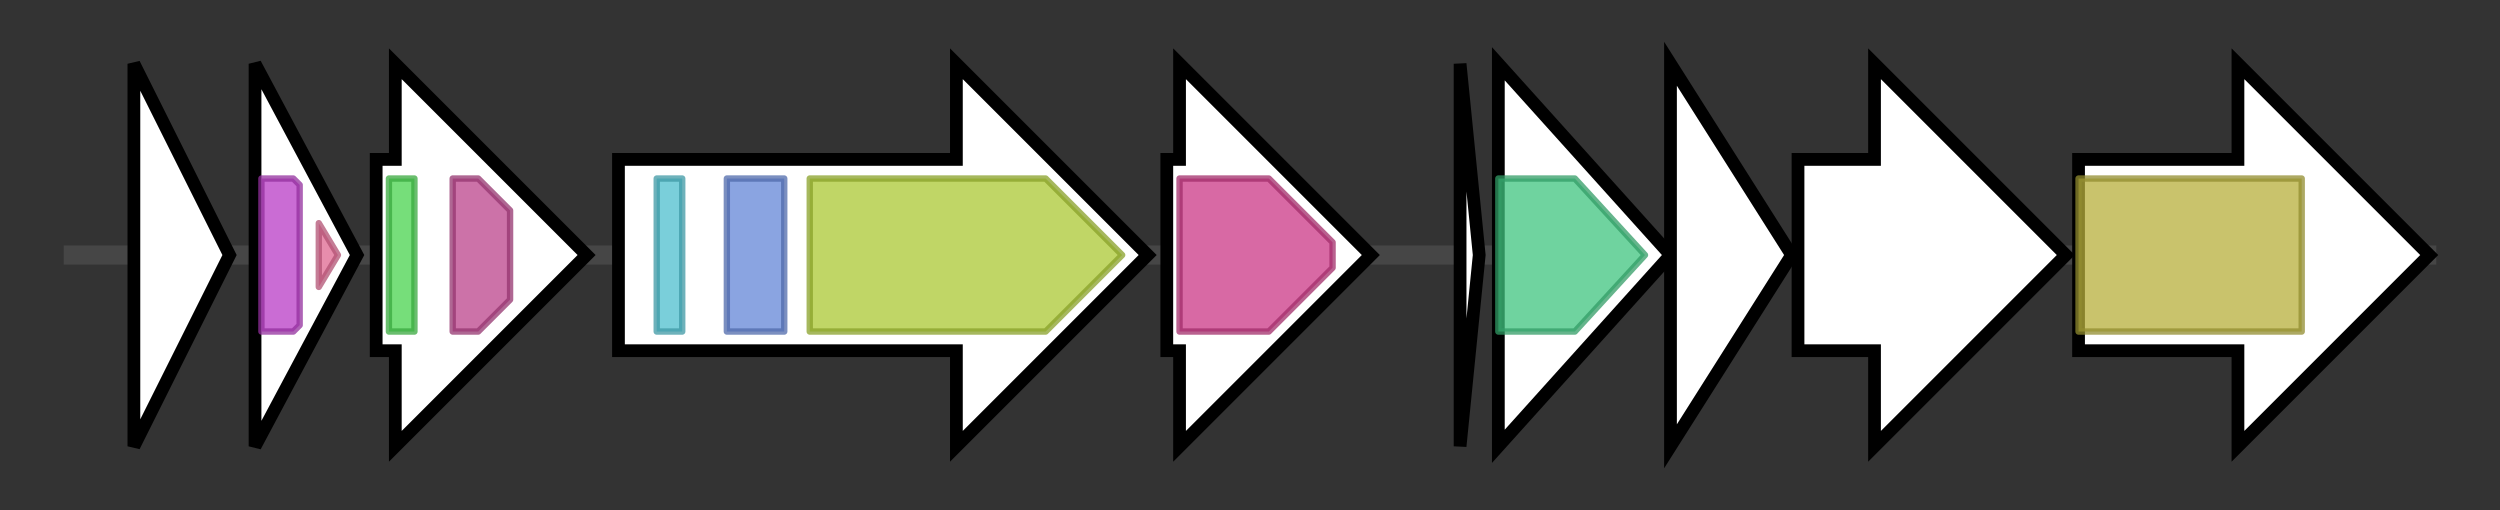 <svg version="1.1" baseProfile="full" xmlns="http://www.w3.org/2000/svg" width="392.1" height="80">
	<rect width="100%" height="100%" fill="#333333" stroke="none"/>
	<g>
		<line x1="10" y1="40.0" x2="382.1" y2="40.0" style="stroke:rgb(70,70,70); stroke-width:3 "/>
		<g>
			<title> (METLW3_RS26010)
hypothetical protein</title>
			<polygon class=" (METLW3_RS26010)
hypothetical protein" points="21,10 36,40 21,70" fill="rgb(255,255,255)" fill-opacity="1.0" stroke="rgb(0,0,0)" stroke-width="2"  />
		</g>
		<g>
			<title> (METLW3_RS0120530)
sigma-70 family RNA polymerase sigma factor</title>
			<polygon class=" (METLW3_RS0120530)
sigma-70 family RNA polymerase sigma factor" points="40,10 56,40 40,70" fill="rgb(255,255,255)" fill-opacity="1.0" stroke="rgb(0,0,0)" stroke-width="2"  />
			<g>
				<title>Sigma70_r2 (PF04542)
"Sigma-70 region 2"</title>
				<polygon class="PF04542" points="41,28 46,28 47,29 47,51 46,52 41,52" stroke-linejoin="round" width="6" height="24" fill="rgb(184,59,197)" stroke="rgb(147,47,157)" stroke-width="1" opacity="0.75" />
			</g>
			<g>
				<title>Sigma70_r4_2 (PF08281)
"Sigma-70, region 4"</title>
				<polygon class="PF08281" points="50,35 53,40 50,45" stroke-linejoin="round" width="5" height="24" fill="rgb(222,103,144)" stroke="rgb(177,82,115)" stroke-width="1" opacity="0.75" />
			</g>
		</g>
		<g>
			<title> (METLW3_RS0120535)
FecR family protein</title>
			<polygon class=" (METLW3_RS0120535)
FecR family protein" points="59,25 62,25 62,10 92,40 62,70 62,55 59,55" fill="rgb(255,255,255)" fill-opacity="1.0" stroke="rgb(0,0,0)" stroke-width="2"  />
			<g>
				<title>DUF4880 (PF16220)
"Domain of unknown function (DUF4880)"</title>
				<rect class="PF16220" x="61" y="28" stroke-linejoin="round" width="4" height="24" fill="rgb(72,211,78)" stroke="rgb(57,168,62)" stroke-width="1" opacity="0.75" />
			</g>
			<g>
				<title>FecR (PF04773)
"FecR protein"</title>
				<polygon class="PF04773" points="71,28 75,28 80,33 80,47 75,52 71,52" stroke-linejoin="round" width="9" height="24" fill="rgb(186,67,139)" stroke="rgb(148,53,111)" stroke-width="1" opacity="0.75" />
			</g>
		</g>
		<g>
			<title> (METLW3_RS0120540)
TonB-dependent receptor</title>
			<polygon class=" (METLW3_RS0120540)
TonB-dependent receptor" points="97,25 150,25 150,10 180,40 150,70 150,55 97,55" fill="rgb(255,255,255)" fill-opacity="1.0" stroke="rgb(0,0,0)" stroke-width="2"  />
			<g>
				<title>STN (PF07660)
"Secretin and TonB N terminus short domain"</title>
				<rect class="PF07660" x="103" y="28" stroke-linejoin="round" width="4" height="24" fill="rgb(78,190,205)" stroke="rgb(62,152,164)" stroke-width="1" opacity="0.75" />
			</g>
			<g>
				<title>Plug (PF07715)
"TonB-dependent Receptor Plug Domain"</title>
				<rect class="PF07715" x="114" y="28" stroke-linejoin="round" width="9" height="24" fill="rgb(99,133,214)" stroke="rgb(79,106,171)" stroke-width="1" opacity="0.75" />
			</g>
			<g>
				<title>TonB_dep_Rec (PF00593)
"TonB dependent receptor"</title>
				<polygon class="PF00593" points="127,28 164,28 176,40 164,52 127,52" stroke-linejoin="round" width="52" height="24" fill="rgb(171,200,51)" stroke="rgb(136,160,40)" stroke-width="1" opacity="0.75" />
			</g>
		</g>
		<g>
			<title> (METLW3_RS0120545)
metallo-mystery pair system four-Cys motif protein</title>
			<polygon class=" (METLW3_RS0120545)
metallo-mystery pair system four-Cys motif protein" points="183,25 185,25 185,10 215,40 185,70 185,55 183,55" fill="rgb(255,255,255)" fill-opacity="1.0" stroke="rgb(0,0,0)" stroke-width="2"  />
			<g>
				<title>MbnP (PF20243)
"MbnP"</title>
				<polygon class="PF20243" points="185,28 199,28 209,38 209,42 199,52 185,52" stroke-linejoin="round" width="24" height="24" fill="rgb(202,55,133)" stroke="rgb(161,44,106)" stroke-width="1" opacity="0.75" />
			</g>
		</g>
		<g>
			<title>mbnA (METLW3_RS28905)
methanobactin</title>
			<polygon class="mbnA (METLW3_RS28905)
methanobactin" points="229,10 232,40 229,70" fill="rgb(255,255,255)" fill-opacity="1.0" stroke="rgb(0,0,0)" stroke-width="2"  />
		</g>
		<g>
			<title>mbnB (METLW3_RS0120550)
methanobactin biosynthesis cassette protein MbnB</title>
			<polygon class="mbnB (METLW3_RS0120550)
methanobactin biosynthesis cassette protein MbnB" points="235,10 262,40 235,70" fill="rgb(255,255,255)" fill-opacity="1.0" stroke="rgb(0,0,0)" stroke-width="2"  />
			<g>
				<title>DUF692 (PF05114)
"Protein of unknown function (DUF692)"</title>
				<polygon class="PF05114" points="235,28 247,28 258,40 247,52 235,52" stroke-linejoin="round" width="25" height="24" fill="rgb(63,196,127)" stroke="rgb(50,156,101)" stroke-width="1" opacity="0.75" />
			</g>
		</g>
		<g>
			<title>mbnC (METLW3_RS0120555)
methanobactin biosynthesis cassette protein MbnC</title>
			<polygon class="mbnC (METLW3_RS0120555)
methanobactin biosynthesis cassette protein MbnC" points="262,10 281,40 262,70" fill="rgb(255,255,255)" fill-opacity="1.0" stroke="rgb(0,0,0)" stroke-width="2"  />
		</g>
		<g>
			<title> (METLW3_RS0120560)
hypothetical protein</title>
			<polygon class=" (METLW3_RS0120560)
hypothetical protein" points="282,25 294,25 294,10 324,40 294,70 294,55 282,55" fill="rgb(255,255,255)" fill-opacity="1.0" stroke="rgb(0,0,0)" stroke-width="2"  />
		</g>
		<g>
			<title> (METLW3_RS0120565)
FAD-dependent monooxygenase</title>
			<polygon class=" (METLW3_RS0120565)
FAD-dependent monooxygenase" points="326,25 351,25 351,10 381,40 351,70 351,55 326,55" fill="rgb(255,255,255)" fill-opacity="1.0" stroke="rgb(0,0,0)" stroke-width="2"  />
			<g>
				<title>FAD_binding_3 (PF01494)
"FAD binding domain"</title>
				<rect class="PF01494" x="326" y="28" stroke-linejoin="round" width="35" height="24" fill="rgb(182,175,59)" stroke="rgb(145,140,47)" stroke-width="1" opacity="0.75" />
			</g>
		</g>
	</g>
</svg>
